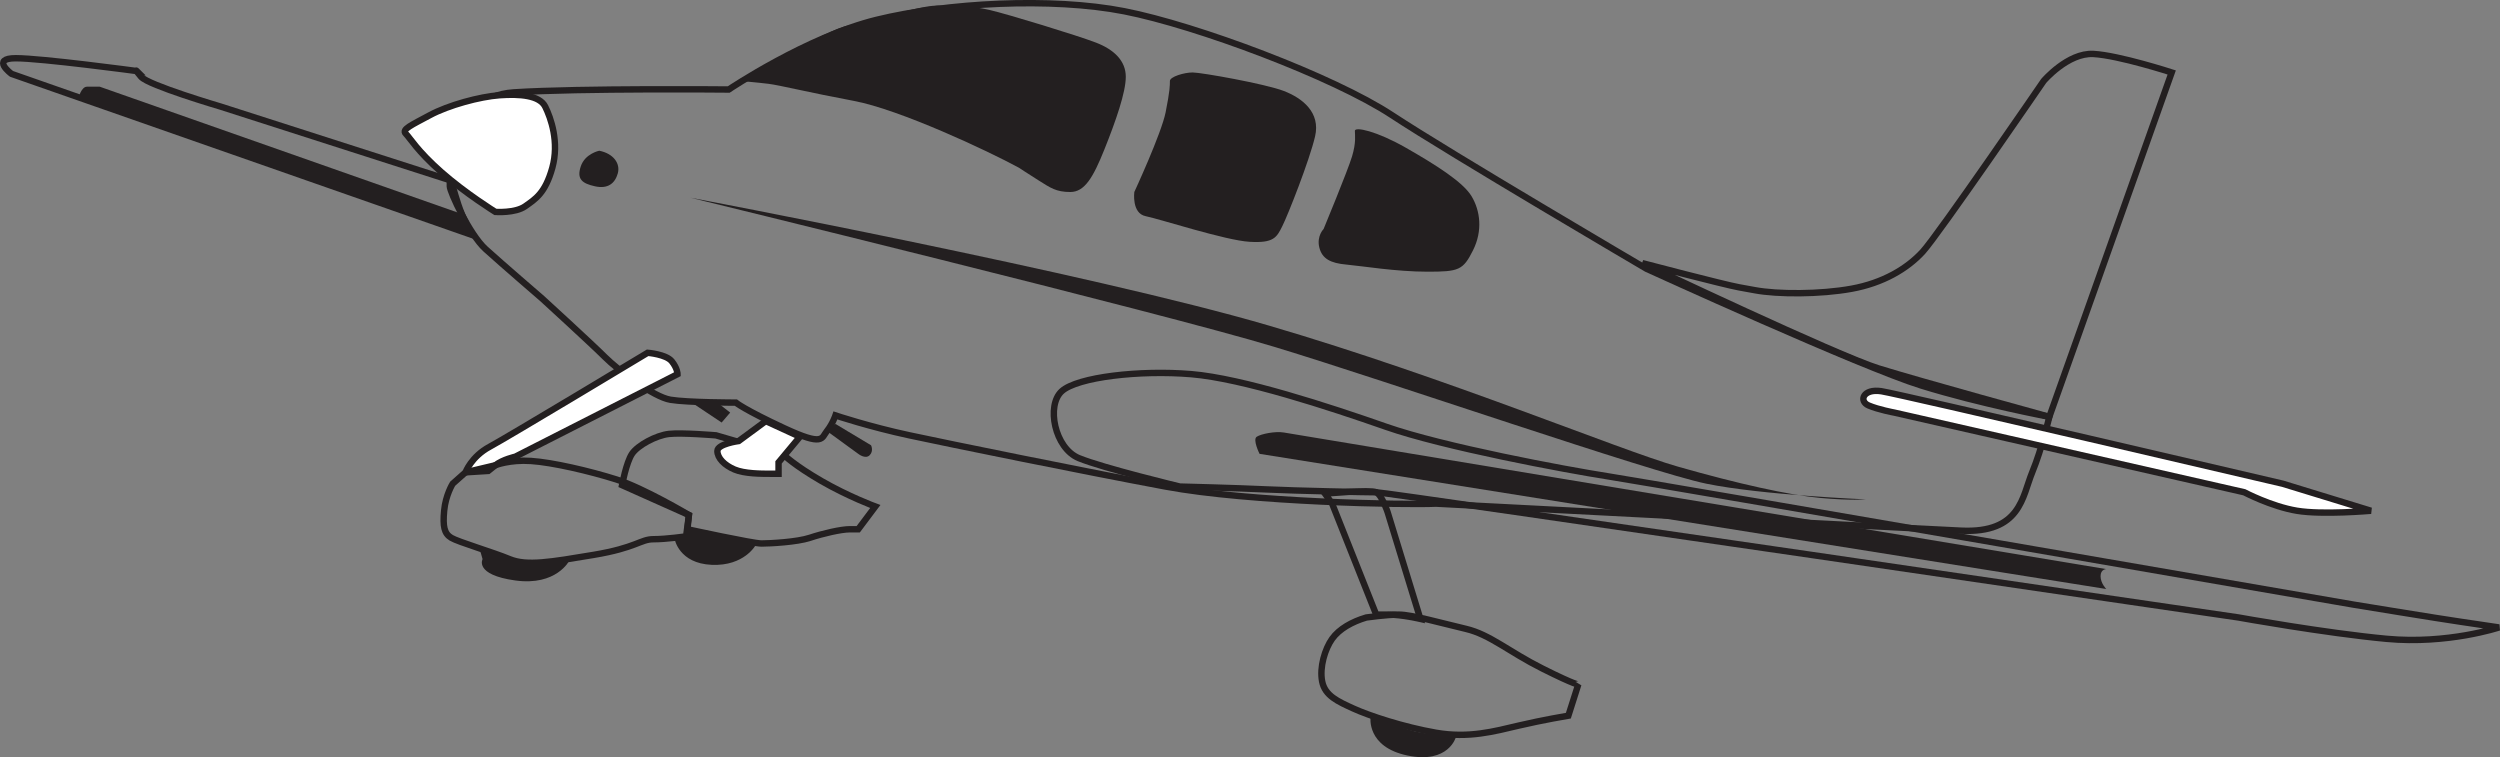 <?xml version="1.0" encoding="utf-8"?>
<!-- Generator: Adobe Illustrator 21.1.0, SVG Export Plug-In . SVG Version: 6.00 Build 0)  -->
<svg version="1.1" xmlns="http://www.w3.org/2000/svg" xmlns:xlink="http://www.w3.org/1999/xlink" x="0px" y="0px"
	 viewBox="0 0 146.841 44.474" enable-background="new 0 0 146.841 44.474" xml:space="preserve">
<rect x="0" y="0" width="146.841" height="44.474" fill="#808080" stroke="none"/>
<g>
	<path fill="none" stroke="#231F20" stroke-width="0.377" d="M84.345,29.582c-1.755,0.084-10.949-0.083-15.881-1.003
		c-4.932-0.919-12.705-2.507-15.045-3.009c-2.34-0.501-4.347-1.17-4.347-1.17s-0.167,0.501-0.501,0.919
		c-0.334,0.418-0.167,0.92-2.507-0.167c-2.34-1.087-2.842-1.504-2.842-1.504s-2.842,0-3.845-0.168
		c-1.003-0.167-3.093-1.755-3.845-2.507c-0.752-0.753-3.678-3.428-3.678-3.428s-2.424-2.089-3.344-2.925
		c-0.919-0.836-2.089-3.344-2.089-3.678c0-0.334-0.168-5.266,3.761-5.517c3.928-0.251,12.621-0.167,12.621-0.167
		s4.597-3.093,8.693-4.096c4.095-1.003,10.281-1.337,14.543-0.501s12.287,3.845,15.714,6.101
		c3.427,2.257,14.961,9.027,14.961,9.027s12.621,5.768,16.132,6.854c3.511,1.087,7.522,1.839,7.522,1.839
		s-0.418,1.839-1.003,3.26c-0.585,1.422-0.668,3.595-4.179,3.428C111.677,31.003,84.345,29.582,84.345,29.582z"/>
	<path fill="none" stroke="#231F20" stroke-width="0.377" d="M103.068,17.044c1.338,0.251,3.845,0.251,5.684-0.084
		c1.839-0.334,3.26-1.17,4.18-2.173c0.919-1.003,7.104-10.03,7.104-10.03s1.421-1.671,2.925-1.588
		c1.505,0.084,4.598,1.087,4.598,1.087l-7.189,20.227c0,0-7.605-2.089-10.03-2.842
		c-2.424-0.752-13.874-6.185-13.874-6.185s4.764,1.254,5.684,1.421C103.068,17.044,103.068,17.044,103.068,17.044z"/>
	<path fill="#FFFFFF" stroke="#231F20" stroke-width="0.377" d="M111.259,24.233c0,0-0.92-0.168-1.505-0.418
		c-0.585-0.251-0.334-1.003,0.753-0.836c1.086,0.167,23.57,5.433,23.57,5.433l5.182,1.588c0,0-2.842,0.251-4.346,0
		c-1.505-0.25-3.093-1.086-3.093-1.086L111.259,24.233z"/>
	<path fill="none" stroke="#231F20" stroke-width="0.377" d="M27.676,13.785L0.678,4.339c0,0-1.254-0.919,0.251-0.919
		s7.104,0.752,7.104,0.752s-0.167-0.167,0.251,0.335c0.418,0.501,4.681,1.755,4.681,1.755l13.541,4.347
		c0,0,0.167,0.668,0.418,1.421C27.174,12.782,27.676,13.785,27.676,13.785z"/>
	<path fill="none" stroke="#231F20" stroke-width="0.377" d="M69.3,28.579c0,0-4.514-1.086-5.935-1.671
		c-1.421-0.586-1.922-3.093-1.003-3.929c0.919-0.836,4.597-1.254,7.606-1.003c3.009,0.25,8.107,1.922,11.45,3.093
		c3.344,1.17,10.448,2.507,13.123,2.925c2.675,0.418,43.714,7.522,43.714,7.522s5.099,0.836,6.27,1.003
		c1.17,0.168,2.256,0.335,2.256,0.335s-3.009,1.003-6.603,0.668c-3.594-0.334-8.692-1.253-8.692-1.253
		s-50.067-7.355-50.652-7.355c-0.585,0-4.681-0.084-6.436-0.167C72.643,28.663,69.3,28.579,69.3,28.579z"/>
	<path fill="none" stroke="#231F20" stroke-width="0.377" d="M78.244,29.582l-0.418-0.585c0,0,2.675-0.25,3.009-0.083
		c0.335,0.167,0.669,1.17,0.669,1.17l1.923,6.269c0,0-1.087-0.251-1.839-0.251c-0.753,0-0.753,0-0.753,0
		L78.244,29.582z"/>
	<path fill="none" stroke="#231F20" stroke-width="0.377" d="M80.25,36.269c-0.836,0.25-1.588,0.668-2.006,1.253
		c-0.418,0.586-0.752,1.672-0.585,2.508c0.167,0.836,0.92,1.17,1.839,1.588c0.919,0.418,2.925,1.087,4.848,1.421
		c1.923,0.335,3.427-0.083,4.848-0.418c1.421-0.334,2.926-0.585,2.926-0.585l0.585-1.839c0,0-0.084,0.084-2.09-0.919
		c-2.006-1.003-3.093-2.007-4.514-2.341c-1.421-0.334-3.176-0.836-3.928-0.836
		C81.419,36.101,80.25,36.269,80.25,36.269z"/>
	<path fill="none" stroke="#231F20" stroke-width="0.377" d="M42.052,25.57c0,0-2.006-0.167-2.758-0.083
		c-0.752,0.083-1.839,0.668-2.173,1.17c-0.335,0.501-0.585,1.839-0.585,1.839l3.928,1.755l-0.084,0.836
		c0,0,3.845,0.836,4.346,0.836c0.501,0,2.09-0.084,2.842-0.334c0.752-0.251,1.839-0.502,2.34-0.502s0.501,0,0.501,0
		l1.003-1.337c0,0-1.588-0.586-3.176-1.505c-1.588-0.919-2.173-1.505-2.173-1.505L42.052,25.57z"/>
	<path fill="#FFFFFF" stroke="#231F20" stroke-width="0.377" d="M44.978,24.734l-1.588,1.17c0,0-1.254,0.168-1.254,0.586
		c0,0.418,0.417,0.836,1.003,1.086c0.585,0.251,1.588,0.251,2.089,0.251c0.501,0,0.501,0,0.501,0v-0.669l1.254-1.504
		L44.978,24.734z"/>
	<path fill="#FFFFFF" stroke="#231F20" stroke-width="0.377" d="M38.04,20.722c0,0,1.087,0.084,1.421,0.502
		c0.335,0.417,0.335,0.752,0.335,0.752l-9.529,4.848c0,0-0.752,0.167-1.17,0.502c-0.418,0.334-0.418,0.334-0.418,0.334
		l-1.337,0.083c0,0,0.334-0.919,1.421-1.504C29.849,25.654,38.04,20.722,38.04,20.722z"/>
	<path fill="none" stroke="#231F20" stroke-width="0.377" d="M26.589,28.412c0,0-0.418,0.669-0.501,1.588
		c-0.084,0.92,0,1.338,0.418,1.589c0.418,0.25,2.424,0.836,3.427,1.253c1.003,0.418,2.424,0.168,4.932-0.25
		c2.507-0.418,2.758-0.92,3.511-0.92c0.752,0,1.922-0.167,1.922-0.167l0.167-1.254c0,0-2.675-1.588-4.263-2.09
		c-1.588-0.501-3.761-1.003-5.015-1.086c-1.254-0.084-2.089,0.251-2.089,0.251l-1.755,0.417L26.589,28.412z"/>
	<path fill="#231F20" d="M28.344,32.841l-0.167-0.585l2.424,0.836l2.842-0.167c0,0-0.752,1.505-3.176,1.17
		C27.843,33.761,28.344,32.841,28.344,32.841z"/>
	<path fill="#231F20" d="M39.628,31.672l0.669-0.167l0.084-0.418l4.012,0.919c0,0-0.668,1.254-2.591,1.171
		C39.879,33.092,39.628,31.672,39.628,31.672z"/>
	<path fill="#231F20" d="M80.501,42.12c0,0,1.922,0.669,2.591,0.836c0.669,0.167,2.424,0.334,2.424,0.334
		s-0.418,1.588-2.842,1.087C80.25,43.875,80.501,42.12,80.501,42.12z"/>
	<path fill="#231F20" d="M35.198,8.853c0.836,0.167,1.254,0.752,1.087,1.338c-0.167,0.585-0.585,0.919-1.337,0.752
		c-0.752-0.167-1.087-0.418-0.836-1.17C34.362,9.02,35.198,8.853,35.198,8.853z"/>
	<path fill="#231F20" d="M73.981,26.657c0,0-0.418-0.836-0.167-1.003c0.251-0.167,1.087-0.335,1.588-0.251
		c0.501,0.084,48.312,8.024,48.312,8.024s-0.334,0-0.334,0.417c0,0.418,0.334,0.753,0.334,0.753L73.981,26.657z"/>
	<path fill="#231F20" d="M4.606,5.76c0,0,0.167-0.668,0.501-0.668c0.335,0,0.752,0,0.752,0l21.397,7.522l0.418,1.17
		L4.606,5.76z"/>
	<path fill="#231F20" d="M59.855,9.856c-1.839-1.003-7.021-3.427-9.695-3.928c-2.675-0.502-4.346-0.92-5.015-1.004
		c-0.668-0.083-1.672-0.167-1.672-0.167s5.183-3.092,6.353-3.259c1.17-0.167,4.263-1.254,5.433-1.17
		c1.17,0.084,1.755,0,2.842,0.251c1.086,0.251,5.182,1.504,6.269,1.922c1.087,0.418,1.755,1.087,1.755,2.007
		c0,0.919-0.585,2.591-1.254,4.263c-0.668,1.671-1.17,2.507-2.006,2.507c-0.836,0-1.171-0.25-1.839-0.668
		C60.357,10.191,59.855,9.856,59.855,9.856z"/>
	<path fill="#231F20" d="M66.626,11.277c0,0,1.588-3.427,1.839-4.681c0.251-1.254,0.251-1.588,0.251-1.839
		c0-0.25,0.836-0.501,1.337-0.501c0.502,0,4.264,0.668,5.35,1.086c1.087,0.418,2.173,1.254,1.839,2.675
		s-1.588,4.598-1.923,5.266c-0.334,0.669-0.501,1.004-1.922,0.92s-5.266-1.337-6.102-1.505
		C66.459,12.531,66.626,11.277,66.626,11.277z"/>
	<path fill="#231F20" d="M77.743,13.451c0,0,1.42-3.428,1.671-4.263c0.251-0.836,0.167-1.254,0.167-1.505
		s1.254,0,3.01,1.003c1.755,1.003,3.343,2.006,3.845,2.842c0.501,0.836,0.668,2.006,0.083,3.176
		c-0.585,1.171-0.836,1.254-2.674,1.254c-1.84,0-3.846-0.334-4.765-0.418c-0.92-0.083-1.421-0.334-1.588-1.003
		C77.325,13.869,77.743,13.451,77.743,13.451z"/>
	<path fill="#231F20" d="M40.547,11.612c0,0,23.487,4.43,34.019,7.522c10.531,3.092,20.478,7.271,23.988,8.274
		c3.511,1.003,6.521,1.672,8.358,1.839c1.839,0.167,2.675,0.084,2.675,0.084s-6.102-0.251-9.361-0.92
		c-3.26-0.669-18.723-6.018-25.326-8.023C68.297,18.381,40.547,11.612,40.547,11.612z"/>
	<path fill="#231F20" d="M49.073,24.901l2.09,1.254c0,0,0.167,0.335-0.084,0.585c-0.251,0.251-0.669-0.083-0.669-0.083
		l-1.839-1.338L49.073,24.901z"/>
	<polygon fill="#231F20" points="40.631,23.648 42.136,23.648 42.888,24.233 42.386,24.818 	"/>
	<path fill="#FFFFFF" stroke="#231F20" stroke-width="0.377" d="M29.097,12.447c0,0-1.755-1.086-3.176-2.34
		c-1.421-1.254-1.839-2.006-2.09-2.257c-0.251-0.251,0.334-0.501,1.421-1.087c1.087-0.585,2.926-1.086,4.096-1.17
		c1.17-0.083,2.34,0,2.675,0.669C32.356,6.931,32.858,8.352,32.44,9.856c-0.418,1.505-1.003,1.839-1.588,2.257
		C30.267,12.531,29.097,12.447,29.097,12.447z"/>
</g>
</svg>
